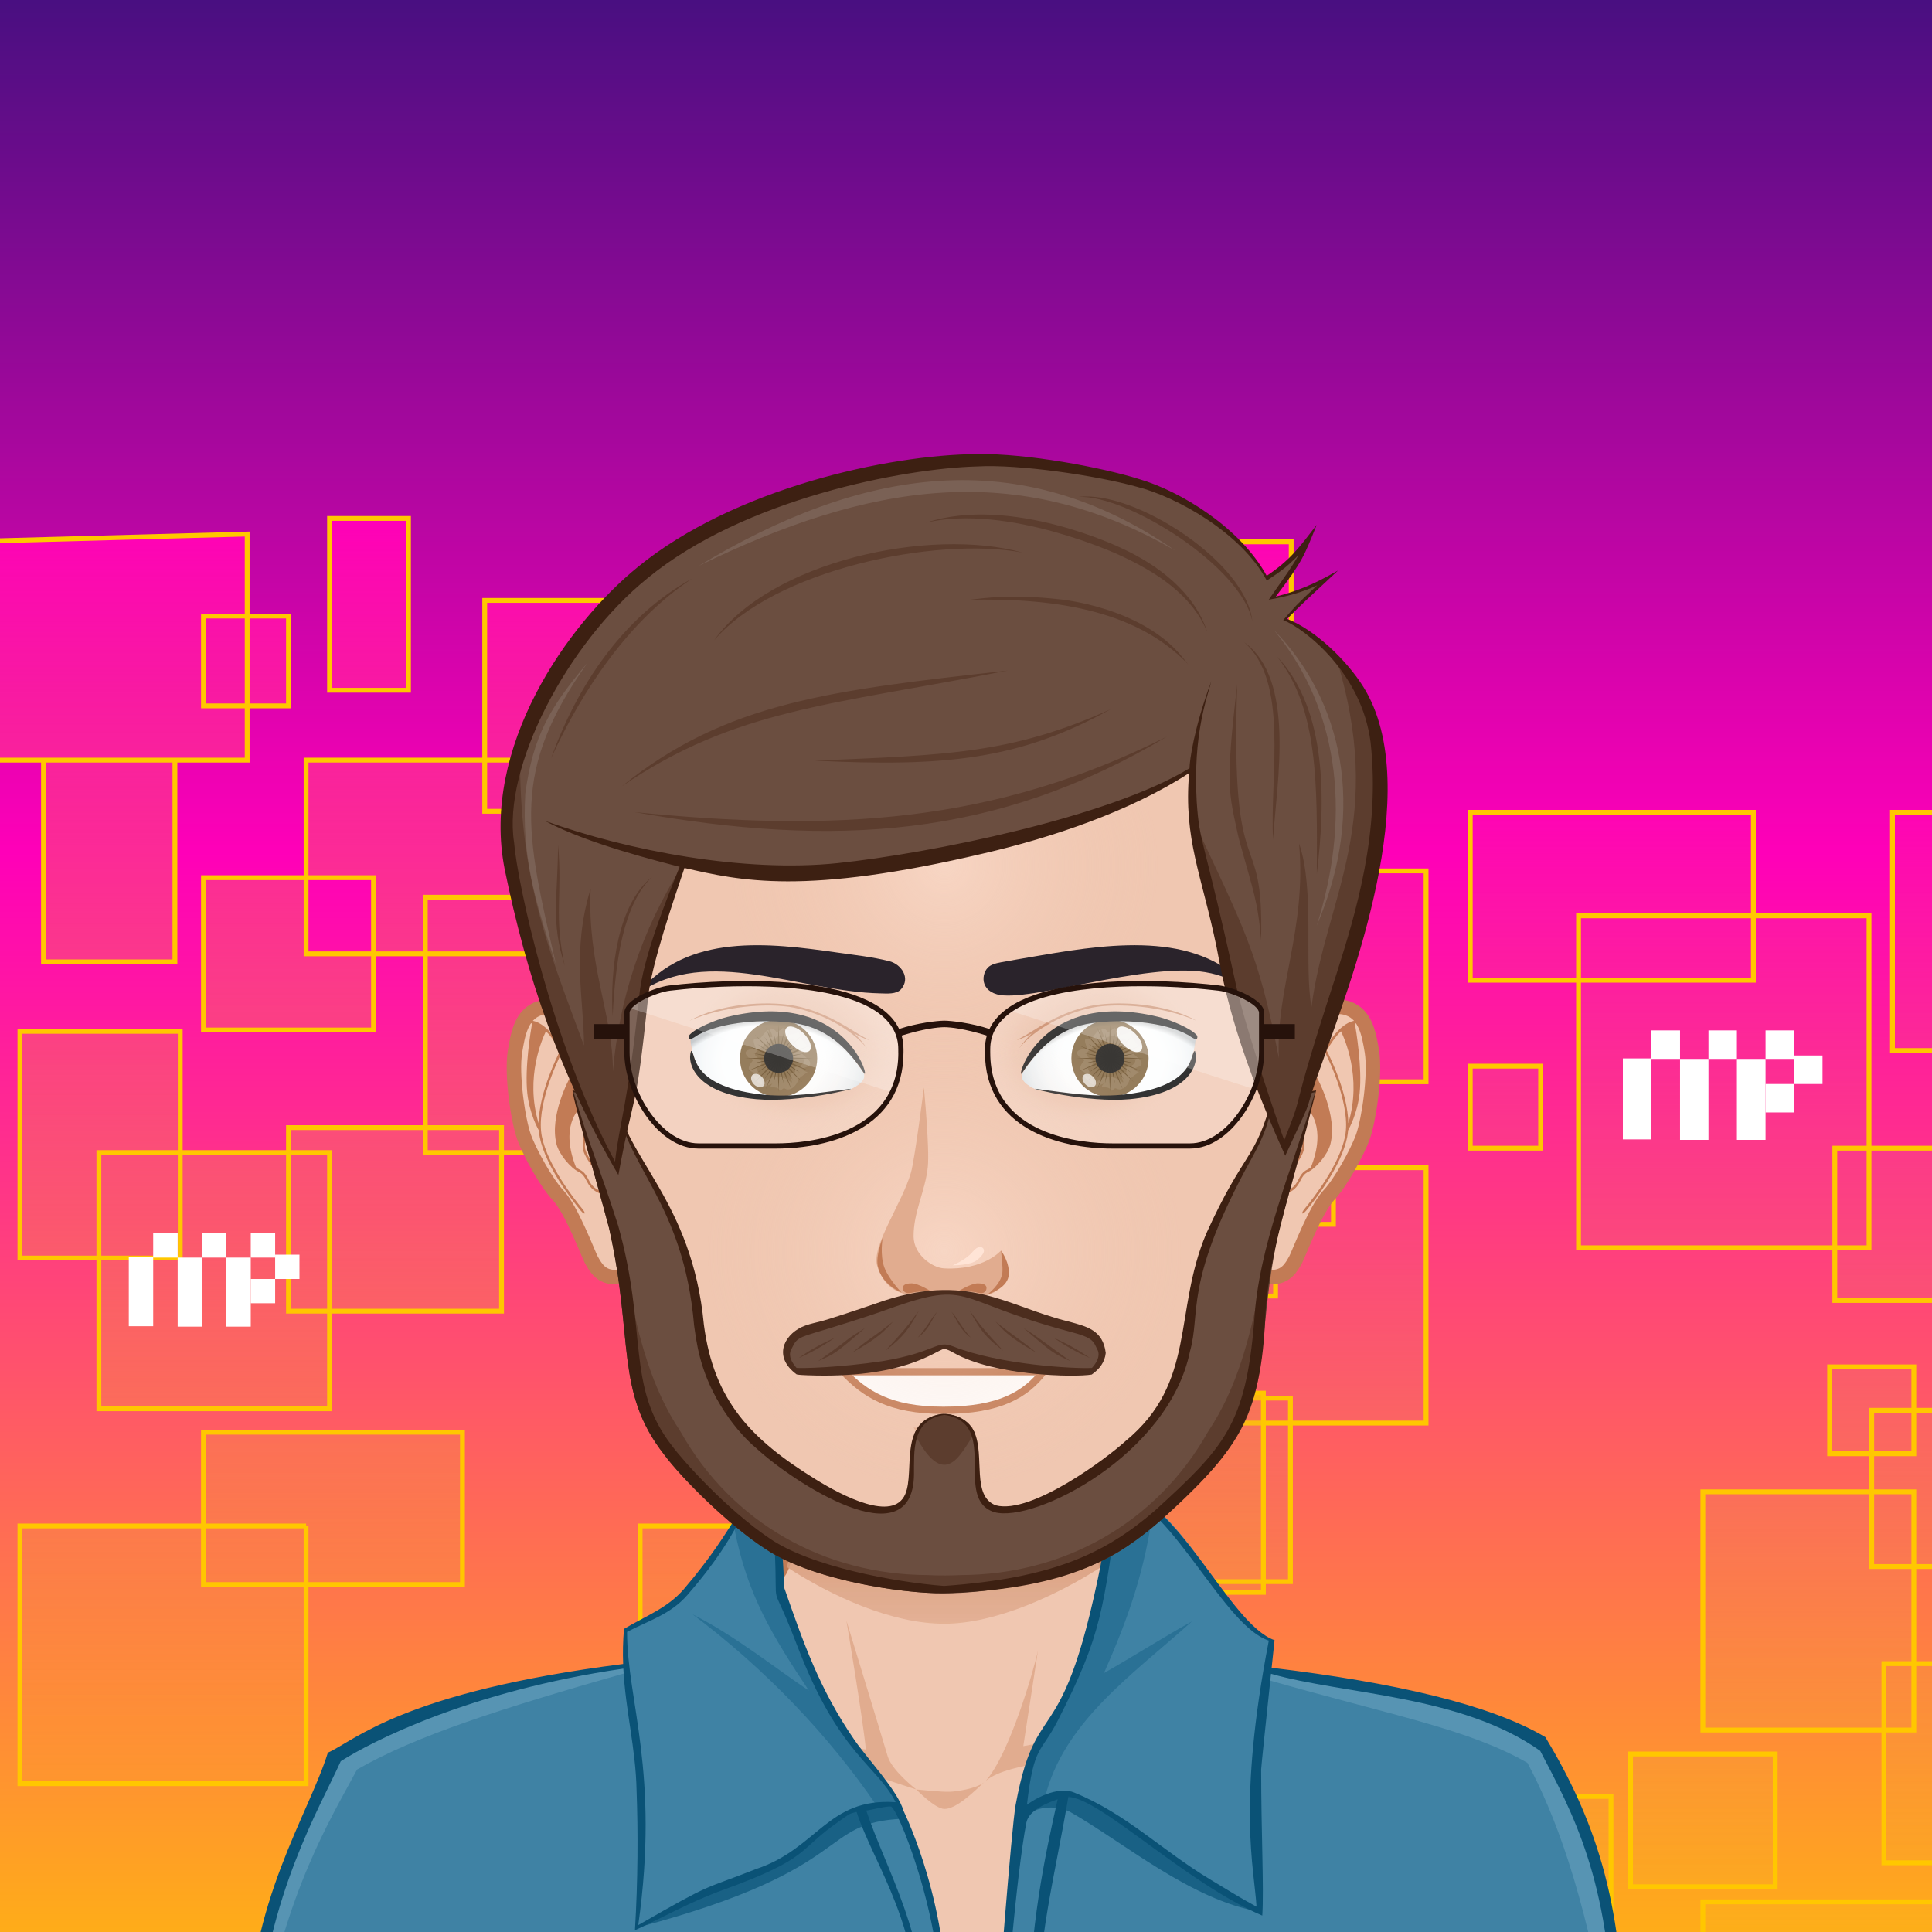 <svg width="600" height="600" viewBox="0 0 600 600" fill="none" xmlns="http://www.w3.org/2000/svg">
<rect x="0" y="0" width="600" height="600" fill="#808080" stroke="none"/>
<g clip-path="url(#clip0)">
<path d="M675 675H-75V-75H675V675Z" fill="url(#paint0_linear)"/>
<path d="M360.996 403.874H308.184V356.576H360.996V403.874ZM414.113 320.069H340.054V380.225H414.113V320.069ZM377.082 441.95H442.881V362.639H377.082V441.95ZM400.757 434.192H334.59V491.191H400.757V434.192ZM580.44 284.416H490.23V387.501H580.44V284.416ZM478.458 331.108H456.605V356.576H478.458V331.108ZM544.531 252.277H456.605V304.426H544.531V252.277ZM442.881 270.468H395.532V335.958H442.881V270.468ZM334.59 275.32H308.184V303.213H334.59V275.32ZM299.325 320.069H258.501V382.71H299.325V320.069V320.069ZM347.338 441.95H275.708V521.511H347.338V441.95ZM308.184 576.086H388.617V528.788H308.184V576.086ZM500.311 557.894H443.791V599.129H500.313V557.894H500.311ZM637.361 516.659H585.062V578.511H637.361V516.659ZM551.302 544.718H506.381V585.953H551.302V544.718ZM594.357 463.296H528.843V537.278H594.357V463.296ZM610.791 590.639H528.843V644H610.791V590.639ZM340.054 557.894H251.187V637.937H340.052V557.894H340.054ZM630.216 356.576H569.818V403.874H630.216V356.576ZM594.357 424.49H568.208V451.477H594.357V424.49ZM251.187 474.697H300.975V404.294H251.187V474.697ZM321.764 249.852L232 252.277V320.069H321.764V249.852ZM646 252.277H587.725V326.256H646V252.277ZM371.858 245H347.338V298.361H371.858V245ZM641.143 437.983H581.281V486.494H641.143V437.983Z" fill="url(#paint1_linear)" stroke="#FFC700" stroke-width="1.5"/>
<path d="M115.996 319.874H63.184V272.576H115.996V319.874ZM169.113 236.069H95.054V296.225H169.113V236.069ZM132.082 357.95H197.881V278.639H132.082V357.95ZM155.757 350.192H89.59V407.191H155.757V350.192ZM335.44 200.416H245.23V303.501H335.44V200.416ZM233.458 247.108H211.605V272.576H233.458V247.108ZM299.531 168.277H211.605V220.426H299.531V168.277ZM197.881 186.468H150.532V251.958H197.881V186.468ZM89.59 191.32H63.184V219.213H89.59V191.32ZM54.325 236.069H13.501V298.71H54.325V236.069V236.069ZM102.338 357.95H30.708V437.511H102.338V357.95ZM63.184 492.086H143.617V444.788H63.184V492.086ZM255.311 473.894H198.791V515.129H255.313V473.894H255.311ZM392.361 432.659H340.062V494.511H392.361V432.659ZM306.302 460.718H261.381V501.953H306.302V460.718ZM349.357 379.296H283.843V453.278H349.357V379.296ZM365.791 506.639H283.843V560H365.791V506.639ZM95.054 473.894H6.187V553.937H95.052V473.894H95.054ZM385.216 272.576H324.818V319.874H385.216V272.576ZM349.357 340.49H323.208V367.477H349.357V340.49ZM6.187 390.697H55.974V320.294H6.187V390.697ZM76.764 165.852L-13 168.277V236.069H76.764V165.852ZM401 168.277H342.725V242.256H401V168.277ZM126.858 161H102.338V214.361H126.858V161ZM396.143 353.983H336.281V402.494H396.143V353.983Z" fill="url(#paint2_linear)" stroke="#FFC700" stroke-width="1.5"/>
<rect x="504" y="328.706" width="8.861" height="25.142" fill="white"/>
<rect x="521.753" y="328.857" width="8.831" height="25.142" fill="white"/>
<rect x="512.861" y="320" width="8.892" height="8.858" fill="white"/>
<rect x="539.416" y="328.857" width="8.892" height="25.142" fill="white"/>
<rect x="530.584" y="320" width="8.831" height="8.858" fill="white"/>
<rect x="548.308" y="320" width="8.861" height="8.858" fill="white"/>
<rect x="557.169" y="327.792" width="8.831" height="8.858" fill="white"/>
<rect x="548.308" y="336.65" width="8.861" height="8.827" fill="white"/>
<rect x="40" y="390.425" width="7.575" height="21.445" fill="white"/>
<rect x="55.176" y="390.555" width="7.549" height="21.445" fill="white"/>
<rect x="47.575" y="383" width="7.601" height="7.555" fill="white"/>
<rect x="70.275" y="390.555" width="7.601" height="21.445" fill="white"/>
<rect x="62.725" y="383" width="7.549" height="7.555" fill="white"/>
<rect x="77.876" y="383" width="7.575" height="7.555" fill="white"/>
<rect x="85.451" y="389.646" width="7.549" height="7.555" fill="white"/>
<rect x="77.876" y="397.202" width="7.575" height="7.529" fill="white"/>
<path d="M294.259 361.655H292.26V359.657H294.259V361.655Z" fill="#6B4E40"/>
<path d="M483.933 560.045C479.545 550.561 467.557 536.507 454.238 532.624C437.774 527.822 400.609 522.017 386.829 518.79C375.782 516.2 353.533 496.221 345.735 489.514C344.336 488.315 343.191 485.839 343.163 483.999C342.885 462.289 351.546 404.617 351.546 404.617H293.259H234.974C234.974 404.617 243.635 462.287 243.353 483.999C243.331 485.839 242.18 488.315 240.785 489.514C232.987 496.221 210.738 516.2 199.691 518.79C185.909 522.017 148.744 528.02 132.282 532.822C118.959 536.703 106.975 550.559 102.587 560.043C95.177 576.046 93.426 605.005 93.426 629.985H293.259H493.092C493.092 605.007 491.339 576.048 483.933 560.045Z" fill="#F0C7B1"/>
<path d="M411.472 528.632C460.115 535.71 480.586 546.033 486.997 629.989H493.092C493.092 605.01 491.339 576.05 483.933 560.047C479.545 550.563 467.557 536.509 454.238 532.626C437.774 527.824 400.609 522.019 386.829 518.792C375.782 516.202 350.375 494.674 343.579 486.119C350.293 495.519 369.139 517.303 385.652 523.008C393.551 525.738 400.13 526.981 411.472 528.632ZM200.868 523.008C217.38 517.305 236.225 495.519 242.941 486.119C236.147 494.672 210.74 516.202 199.691 518.792C185.911 522.019 148.746 528.022 132.282 532.824C118.963 536.705 106.975 550.561 102.587 560.045C95.181 576.048 93.428 605.008 93.428 629.987H99.523C105.894 546.569 126.451 535.7 175.048 528.63C186.388 526.981 192.969 525.738 200.868 523.008Z" fill="#FFE4D6"/>
<path d="M284.558 555.733C284.558 555.733 274.419 552.517 270.404 550.979C249.523 542.967 181.688 537.776 181.688 537.776C181.688 537.776 253.136 540.611 268.903 543.329C267.988 533.803 262.874 503.354 262.874 503.354C262.874 503.354 273.164 536.956 275.682 545.433C277.028 549.965 284.558 555.733 284.558 555.733ZM306.138 553.051C305.96 553.197 305.756 553.387 305.535 553.586C305.76 553.417 305.964 553.239 306.138 553.051ZM284.558 555.733C284.558 555.733 290.339 561.712 293.245 561.788C297.062 561.889 302.893 555.994 305.537 553.586C303.009 555.499 297.226 556.366 294.925 556.456C292.268 556.558 284.558 555.733 284.558 555.733ZM326.559 540.707C323.472 541.203 317.794 542.284 317.794 542.284L322.364 512.529C321.074 518.666 313.424 544.924 306.138 553.051C309.955 549.822 318.444 548.273 322.772 547.647C343.227 544.682 343.219 544.684 404.827 537.776C404.827 537.776 346.734 537.466 326.559 540.707Z" fill="#E1AC8F"/>
<path d="M483.933 560.045C479.545 550.561 467.557 536.507 454.238 532.624C437.774 527.822 400.609 522.017 386.829 518.79C375.782 516.2 353.533 496.221 345.735 489.514C344.336 488.315 343.191 485.839 343.163 483.999C342.885 462.289 351.546 404.617 351.546 404.617H293.259H234.974C234.974 404.617 243.635 462.287 243.353 483.999C243.331 485.839 242.18 488.315 240.785 489.514C232.987 496.221 210.738 516.2 199.691 518.79C185.909 522.017 148.744 528.02 132.282 532.822C118.959 536.703 106.975 550.559 102.587 560.043C95.177 576.046 93.426 605.005 93.426 629.985H293.259H493.092C493.092 605.007 491.339 576.048 483.933 560.045Z" stroke="#C27B55" stroke-width="4.5"/>
<path d="M244.334 486.655C258.28 495.727 276.921 504.268 293.263 504.268C308.906 504.268 327.924 495.657 342.138 486.545C341.848 485.69 341.673 484.822 341.661 484.019C341.409 464.281 348.345 416.034 349.806 406.118H236.712C238.171 416.036 245.109 464.281 244.854 484.017C244.844 484.844 244.652 485.758 244.334 486.655Z" fill="url(#paint3_linear)"/>
<path d="M502.626 629.796C452.522 629.303 374.247 629.774 310.673 630.01L318.194 561.607C318.972 543.87 326.801 539.244 331.008 528.545C348.039 485.237 341.249 498.097 346.966 462.331C366.334 464.996 381.423 504.329 395.602 509.521C395.576 510.376 394.94 514.325 394.091 519.307C467.352 534.48 493.092 517.994 502.626 629.796ZM280.22 561.903C278.104 555.634 269.269 546.422 265.131 540.419C258.005 530.058 252.084 519.045 243.387 493.267C243.373 492.973 241.984 470.47 239.694 460.884C228.174 466.305 230.244 475.16 212.519 495.89C208.804 500.215 201.442 501.544 194.016 505.89C193.635 510.079 193.575 513.724 193.717 517.175C175.138 519.988 123.032 531.227 104.07 545.843C95.279 566.148 75.086 603.798 78.299 631.615C134.72 631.005 220.564 630.426 292.882 630.01C292.882 630.01 295.481 590.236 279.173 561.452C279.537 561.591 279.89 561.737 280.22 561.903Z" fill="#3F82A4"/>
<path d="M194.875 519.387C155.097 530.762 129.19 539.043 110.888 549.546C102.545 565.121 88.766 587.184 81.222 630.013C81.118 630.015 79.288 629.827 79.182 629.827C79.368 595.713 94.755 568.272 104.025 546.209C124.42 529.708 168.547 521.549 193.948 517.471C194.022 517.611 194.803 519.255 194.875 519.387ZM394.17 519.659C419.571 523.737 457.11 527.986 478.342 541.475C493.08 563.706 501.179 595.102 501.365 629.215C501.261 629.215 499.43 629.403 499.324 629.401C491.783 586.573 482.688 563.045 474.345 547.47C456.043 536.966 433.022 532.95 393.243 521.575C393.315 521.445 394.097 519.801 394.17 519.659Z" fill="#5794B3"/>
<path d="M332.496 562.807C329.059 560.856 322.531 560.489 318.504 563.998C319.695 560.489 324.083 557.595 329.844 556.956C347.861 560.491 369.623 584.664 391.205 593.717C369.807 590.06 348.848 572.087 332.496 562.807ZM280.604 564.819L278.23 560.489C274.119 560.565 264.335 561.452 260.217 565.103C241.648 581.555 212.019 589.786 198.832 598.385C266.687 580.276 253.698 565.956 280.604 564.819Z" fill="#196185"/>
<path d="M324.471 558.46C321.487 559.311 318.354 561.564 318.192 561.605C318.97 543.868 326.799 539.242 331.005 528.543C348.037 485.235 341.247 498.095 346.964 462.329C350.843 462.86 354.554 465.156 358.119 468.493C355.667 487.478 350.445 502.465 342.84 519.585C351.754 514.545 361.42 508.372 370.161 503.546C351.992 519.902 330.26 534.672 324.471 558.46ZM280.22 561.903C278.104 555.634 269.269 546.422 265.131 540.419C258.005 530.058 252.084 519.045 243.387 493.267C243.373 492.973 241.984 470.47 239.694 460.884C232.408 464.309 233.019 466.789 228.162 475.092C232.074 495.329 239.982 508.194 251.196 525.02C241.636 518.717 228.291 507.944 215.084 501.346C237.334 518.028 257.327 538.795 272.343 560.904C277.216 559.419 277.404 560.494 280.22 561.903Z" fill="#2A7195"/>
<path d="M479.931 539.48C462.843 529.369 433.272 522.57 394.92 517.94C395.445 512.982 395.821 509.427 395.827 509.373C381.623 504.458 365.836 464.465 346.125 462.093C331.531 551.792 322.7 521.154 315.42 560.491C314.098 567.643 309.719 625.494 309.495 628.268C304.352 628.274 299.206 628.28 294.058 628.288C295.151 592.394 281.429 564.174 280.59 562.355C278.837 556.124 269.501 546.378 265.31 540.298C254.445 524.497 249.504 510.143 243.605 493.257C243.605 493.257 242.641 470.006 240.283 460.572C228.411 466.02 230.18 472.692 212.349 493.543C207.307 499.412 200.463 501.876 193.792 505.872C193.447 509.667 193.395 513.276 193.522 516.767C125.026 525.458 110.112 540.661 101.821 544.308C95.946 563.338 77.176 590.937 77 631.919C136.208 631.919 145.071 632.72 323.757 632.081C351.472 631.963 379.177 631.813 406.896 631.635C447.816 631.395 504.153 632.568 504.153 632.568C504.155 589.942 494.828 564.289 479.931 539.48ZM328.498 534.353C342.456 507.003 342.456 500.509 347.841 463.166C364.735 468.805 380.196 505.035 394.043 509.501C384.173 560.491 389.52 580.2 390.226 592.14C385.08 589.37 381.115 586.843 376.116 583.851C360.687 574.601 350.006 563.39 333.635 556.708C329.201 554.837 322.828 557.625 318.928 560.493C321.08 541.67 323.258 544.618 328.498 534.353ZM331.799 557.935C331.803 557.905 331.809 557.881 331.813 557.853C332.356 557.765 332.045 557.845 331.799 557.935ZM318.75 566.03C319.527 562.077 325.492 559.805 328.468 558.794C324.619 575.896 319.583 598.92 319.485 628.26C316.989 628.262 314.491 628.264 311.993 628.266C312.209 625.698 315.586 582.147 318.75 566.03ZM291.123 628.294C289.544 628.296 287.967 628.3 286.389 628.302C288.609 602.721 275.188 580.722 269.017 562.281C270.628 562.117 275.432 560.81 276.761 561.038C280.044 563.514 295.255 604.202 291.123 628.294ZM213.386 495.439C232.462 473.501 228.487 468.13 239.05 461.675C239.712 467.97 240.239 474.311 240.571 480.671C241.696 503.179 238.695 487.805 247.549 511C260.564 545.088 272.201 548.005 278.16 559.693C257.027 558.213 253.944 574.065 234.934 580.402C217.438 587.29 222.236 584.087 198.219 597.859C204.929 550.261 194.741 528.246 194.741 506.794C201.654 503.219 208.29 501.272 213.386 495.439ZM79.844 629.569C83.175 588.269 99.235 561.582 105.822 546.972C115.104 541.005 145.84 525.14 193.59 518.208C194.262 531.393 197.437 542.925 197.693 556.036C198.169 568.578 198.119 584.173 197.187 599.464C206.08 595.383 214.623 590.518 224.525 586.958C252.111 576.955 247.373 574.747 260.58 565.628C263.744 563.422 263.266 563.394 266.02 562.705C271.146 578.665 287.326 600.467 283.619 628.304C213.188 628.448 143.083 628.883 79.844 629.569ZM322.453 628.26C321.819 603.373 327.736 582.288 331.773 558.075C341.475 558.203 368.382 584.888 392.014 594.898C392.556 586.487 391.665 568.968 391.665 549.47C391.657 548.89 393.485 531.497 394.72 519.811C417.255 526.283 453.813 526.345 478.332 543.755C488.168 562.625 500.016 583.817 500.823 628.903C444.968 628.436 384.047 628.23 322.453 628.26Z" fill="#0A5276"/>
<path d="M187.35 327.146C184.6 322.244 176.083 310.2 167.406 313.152C161.913 315.02 160.826 321.131 159.943 326.527C158.768 333.703 160.884 347.897 162.718 353.025C164.479 357.954 169.778 367.472 173.238 371.099C177.494 375.546 182.78 389.732 183.617 391.205C184.936 393.527 186.686 397.022 191.854 396.584C197.555 396.096 201.014 392.887 203.556 392.346C209.835 391.015 194.506 339.906 187.35 327.146Z" fill="#F0C7B1" stroke="#C27B55" stroke-width="4.5"/>
<path d="M181.746 356.867C181.483 355.706 181.76 353.75 182.03 351.864C182.278 350.143 182.51 348.516 182.368 347.365C181.834 343.061 178.825 334.878 176.858 330.446C174.596 325.342 170.937 318.915 166.343 317.259C164.445 316.573 163.196 317.393 162.471 318.226C161.939 318.835 161.821 319.555 161.995 319.639C162.167 319.723 162.564 319.131 163.138 318.57C163.608 318.112 164.295 317.718 165.238 317.8C164.859 319.944 162.906 331.555 163.751 339.472C164.417 345.697 166.935 350.347 167.328 351.044C167.386 351.778 167.482 352.495 167.624 353.193C169.481 362.279 177.558 372.61 180.37 375.991C180.887 376.617 181.431 376.985 181.565 376.837C181.696 376.685 181.377 376.063 180.859 375.438C178.085 372.083 170.086 361.787 168.292 353.021C166.389 343.716 172.924 329.928 174.383 327.008C175.124 328.377 175.755 329.694 176.241 330.791C176.621 331.653 177.044 332.662 177.478 333.747C176.621 335.27 170.616 346.376 172.806 355.263C173.617 358.542 177.272 362.767 179.694 363.922C181.027 364.561 181.531 365.514 182.11 366.617C182.782 367.896 183.545 369.345 185.763 370.398C186.213 370.614 186.62 370.7 186.982 370.7C187.607 370.7 188.083 370.43 188.431 370.114C188.467 370.674 188.465 371.393 188.449 372.053C188.425 372.914 188.533 373.617 188.723 373.633C188.91 373.649 189.114 372.97 189.136 372.115C189.168 371.064 189.162 369.763 188.992 369.141C188.497 367.309 186.978 365.238 185.369 363.05C183.793 360.888 182.158 358.664 181.746 356.867ZM167.265 348.812C162.914 334.546 168.575 322.234 169.551 320.276C171.249 321.919 172.748 324.111 173.967 326.261C173.08 327.976 167.446 339.216 167.265 348.812ZM186.031 369.679C184.024 368.73 183.355 367.451 182.702 366.216C182.116 365.099 181.507 363.946 179.966 363.208C179.63 363.046 179.262 362.802 178.883 362.523C173.915 350.007 179.426 344.536 180.807 343.415C181.229 344.945 181.545 346.348 181.684 347.473C181.81 348.506 181.581 350.149 181.351 351.738C181.067 353.706 180.779 355.742 181.077 357.061C181.529 359.024 183.213 361.32 184.842 363.54C186.287 365.51 187.771 367.543 188.281 369.199C188.065 369.527 187.382 370.32 186.031 369.679Z" fill="#C27B55"/>
<path d="M398.643 327.146C401.394 322.244 409.911 310.2 418.586 313.152C424.081 315.02 425.167 321.131 426.052 326.527C427.227 333.703 425.111 347.897 423.276 353.025C421.516 357.954 416.216 367.472 412.753 371.099C408.499 375.546 403.211 389.732 402.376 391.205C401.061 393.527 399.308 397.022 394.141 396.584C388.437 396.096 384.98 392.887 382.436 392.346C376.158 391.015 391.489 339.906 398.643 327.146Z" fill="#F0C7B1" stroke="#C27B55" stroke-width="4.5"/>
<path d="M400.623 363.046C399.015 365.237 397.498 367.305 397 369.137C396.828 369.759 396.824 371.06 396.856 372.111C396.88 372.966 397.082 373.646 397.27 373.63C397.458 373.614 397.566 372.91 397.544 372.049C397.528 371.387 397.528 370.67 397.564 370.11C397.911 370.426 398.387 370.696 399.013 370.696C399.376 370.696 399.782 370.61 400.23 370.394C402.446 369.343 403.211 367.892 403.882 366.613C404.46 365.51 404.968 364.559 406.298 363.918C408.722 362.763 412.375 358.538 413.187 355.259C415.377 346.372 409.374 335.266 408.515 333.743C408.948 332.656 409.374 331.647 409.752 330.787C410.239 329.69 410.869 328.373 411.61 327.005C413.069 329.922 419.603 343.713 417.703 353.017C415.912 361.783 407.911 372.079 405.135 375.434C404.62 376.059 404.3 376.681 404.432 376.833C404.564 376.981 405.107 376.615 405.627 375.988C408.437 372.606 416.516 362.275 418.374 353.189C418.514 352.489 418.608 351.774 418.666 351.04C419.06 350.343 421.582 345.693 422.245 339.468C423.088 331.553 421.136 319.94 420.758 317.796C421.704 317.712 422.385 318.108 422.859 318.566C423.432 319.127 423.83 319.719 424.002 319.635C424.173 319.551 424.056 318.831 423.526 318.222C422.801 317.389 421.552 316.569 419.653 317.255C415.059 318.913 411.398 325.338 409.138 330.442C407.172 334.874 404.162 343.057 403.627 347.362C403.483 348.513 403.717 350.139 403.966 351.86C404.236 353.748 404.512 355.705 404.248 356.864C403.839 358.664 402.204 360.888 400.623 363.046ZM412.028 326.259C413.249 324.111 414.747 321.917 416.446 320.274C417.421 322.233 423.08 334.544 418.734 348.81C418.548 339.216 412.917 327.976 412.028 326.259ZM397.712 369.199C398.219 367.543 399.706 365.51 401.151 363.54C402.781 361.32 404.464 359.024 404.918 357.061C405.213 355.742 404.926 353.706 404.644 351.738C404.414 350.149 404.184 348.507 404.312 347.473C404.448 346.348 404.766 344.944 405.187 343.415C406.568 344.536 412.08 350.007 407.116 362.523C406.734 362.803 406.366 363.048 406.031 363.208C404.49 363.946 403.884 365.099 403.295 366.216C402.643 367.451 401.972 368.73 399.966 369.679C398.613 370.32 397.929 369.527 397.712 369.199Z" fill="#C27B55"/>
<path d="M293.263 162.556C226.083 162.662 171.525 217.848 171.629 285.839C171.647 296.636 173.036 307.105 175.629 317.081H175.631C175.655 317.189 196.192 379.896 201.506 405.117C206.262 427.694 227.402 446.007 236.916 455.987C247.847 467.461 261.51 484.437 293.263 484.287C325.014 484.437 338.679 467.461 349.61 455.987C359.124 446.007 380.264 427.694 385.02 405.117C390.334 379.896 410.873 317.191 410.893 317.081H410.897C413.49 307.105 414.881 296.636 414.897 285.839C415.003 217.848 360.443 162.662 293.263 162.556Z" fill="#F0C7B1"/>
<path d="M360.143 182.931C389.327 205.306 408.365 241.856 408.303 283.157C408.287 293.954 406.976 304.425 404.522 314.399H404.518C404.496 314.507 385.074 377.211 380.047 402.429C375.548 425.011 355.555 443.319 346.555 453.303C336.217 464.777 323.294 481.753 293.265 481.603C263.234 481.753 250.311 464.777 239.974 453.303C230.977 443.319 210.982 425.011 206.484 402.429C201.456 377.211 182.034 314.507 182.01 314.399H182.008C179.554 304.423 178.241 293.954 178.225 283.157C178.165 241.856 197.204 205.306 226.387 182.933C193.371 204.997 171.567 242.847 171.633 285.839C171.651 296.636 173.04 307.105 175.634 317.081H175.636C175.66 317.189 196.196 379.896 201.51 405.117C206.266 427.694 227.406 446.007 236.92 455.987C247.851 467.461 261.514 484.437 293.267 484.287C325.019 484.437 338.683 467.461 349.614 455.987C359.128 446.007 380.268 427.694 385.024 405.117C390.338 379.896 410.877 317.191 410.897 317.081H410.901C413.495 307.105 414.885 296.636 414.901 285.839C414.963 242.847 393.16 204.995 360.143 182.931Z" fill="#E8B9A0"/>
<path d="M293.263 162.556C226.083 162.662 171.525 217.848 171.629 285.839C171.647 296.636 173.036 307.105 175.629 317.081H175.631C175.655 317.189 196.192 379.896 201.506 405.117C206.262 427.694 227.402 446.007 236.916 455.987C247.847 467.461 261.51 484.437 293.263 484.287C325.014 484.437 338.679 467.461 349.61 455.987C359.124 446.007 380.264 427.694 385.02 405.117C390.334 379.896 410.873 317.191 410.893 317.081H410.897C413.49 307.105 414.881 296.636 414.897 285.839C415.003 217.848 360.443 162.662 293.263 162.556Z" stroke="#C27B55" stroke-width="4.5"/>
<path d="M293.225 448.92C286.75 448.92 283.727 443.325 283.727 443.325C283.727 443.325 293.313 444.884 302.269 443.191C302.269 443.191 298.918 448.92 293.225 448.92Z" fill="url(#paint4_linear)"/>
<path d="M292.997 437.991C276.067 437.991 268.523 432.78 261.989 426.001H324.007C318.581 432.94 310.662 437.991 292.997 437.991Z" fill="white"/>
<path d="M292.997 437.991C276.067 437.991 268.523 432.78 261.989 426.001H324.007C318.581 432.94 310.662 437.991 292.997 437.991Z" stroke="#C27B55" stroke-width="2.25"/>
<path d="M246.762 317.458C255.928 318.815 262.61 324.428 268.29 333.325C268.298 333.335 268.316 333.333 268.326 333.341C268.34 333.395 268.368 333.447 268.378 333.501C268.887 335.513 266.747 337.136 264.071 338.373C254.537 339.59 245.369 341.348 235.707 340.111C216.361 337.631 216.013 329.102 215.072 326.864C214.569 324.664 214.423 324.033 214.451 321.922C219.111 319.193 222.53 318.631 226.149 317.916C230.393 317.08 239.84 316.429 246.762 317.458Z" fill="url(#paint5_radial)"/>
<path d="M253.792 328.683C253.792 335.303 248.423 340.671 241.802 340.671C235.182 340.671 229.812 335.303 229.812 328.683C229.812 322.056 235.182 316.691 241.802 316.691C248.423 316.691 253.792 322.058 253.792 328.683Z" fill="#7B5C33"/>
<path d="M234.832 334.288C236.58 334.144 235.032 333.677 235.032 333.677C234.166 333.211 232.538 332.494 232.538 331.836C232.538 329.776 235.363 329.241 232.47 328.429C229.464 325.672 234.802 325.728 234.762 325.636C232.814 320.888 235.359 323.495 236.43 322.093C240.403 316.899 237.538 322.626 239.694 322.093C240.475 321.901 238.135 319.033 239.762 319.435C240.839 319.699 241.085 320.594 241.085 320.594C241.87 320.44 243.099 319.231 243.099 319.231C244.596 319.683 245.647 321.809 245.183 321.411C245.919 321.321 246.95 320.97 247.753 320.73C247.753 320.73 247.893 320.252 248.031 320.664C249.863 325.981 254.593 325.6 249.148 327.138C249.148 327.138 248.796 327.138 249.911 328.022C255.327 332.346 245.711 331.009 250.812 332.997C251.02 332.79 247.755 334.926 247.755 335.517C247.755 336.518 245.673 339.15 243.866 338.115C242.859 337.54 242.705 339.314 242.114 338.495C240.953 336.89 238.633 338.425 239.49 336.95C240.757 335.909 238.183 337.358 237.683 337.358C236.029 337.358 239.848 331.796 245.465 335.929C247.108 337.132 243.738 333.065 246.714 333.065C247.012 333.163 246.922 332.024 246.922 331.703C245.375 331.401 249.699 331.697 249.699 329.181C249.973 329.235 250.717 328.481 246.432 329.181C246.432 329.181 246.296 327.682 246.364 327.41C246.584 326.535 248.79 326.815 248.171 325.911C248.171 325.909 246.574 322.706 246.574 322.706C241.432 321.879 244.372 321.363 241.157 322.025C241.005 322.78 234.272 325.989 234.486 327.478C234.686 328.881 238.713 329.352 234.902 331.838C240.613 342.773 230.685 331.589 234.832 334.288Z" fill="#8A6D47"/>
<path d="M241.802 318.189L242.144 326.968L245.815 318.989L242.771 327.228L249.22 321.263L243.255 327.709L251.496 324.666L243.519 328.341L252.295 328.681L243.519 329.02L251.496 332.695L243.255 329.652L249.22 336.098L242.771 330.133L245.815 338.373L242.144 330.393L241.802 339.172L241.461 330.393L237.788 338.373L240.829 330.133L234.382 336.098L240.347 329.652L232.106 332.695L240.084 329.02L231.311 328.681L240.084 328.341L232.106 324.666L240.347 327.709L234.382 321.263L240.829 327.228L237.788 318.989L241.461 326.968L241.802 318.189Z" fill="#5C3D14"/>
<path d="M243.393 320.823L242.316 327.448L246.274 322.03L242.745 327.74L248.481 324.247L243.035 328.171L249.668 327.142L243.137 328.683L249.664 330.27L243.035 329.194L248.455 333.155L242.743 329.628L246.236 335.361L242.312 329.916L243.343 336.548L241.802 330.014L240.213 336.536L241.291 329.912L237.326 335.329L240.859 329.62L235.126 333.113L240.571 329.188L233.939 330.22L240.471 328.679L233.949 327.094L240.573 328.167L235.154 324.207L240.865 327.734L237.374 322L241.299 327.446L240.267 320.815L241.81 327.35L243.393 320.823Z" fill="#4D3009"/>
<path opacity="0.9" d="M246.298 328.683C246.298 331.167 244.284 333.179 241.802 333.179C239.32 333.179 237.306 331.167 237.306 328.683C237.306 326.199 239.32 324.187 241.802 324.187C244.284 324.187 246.298 326.199 246.298 328.683Z" fill="black"/>
<path opacity="0.7" d="M237.08 337.298C236.419 337.961 235.112 337.727 234.163 336.776C233.211 335.827 232.978 334.52 233.641 333.857C234.302 333.195 235.609 333.429 236.559 334.378C237.51 335.329 237.744 336.634 237.08 337.298Z" fill="white"/>
<path opacity="0.9" d="M251.406 326.321C250.415 327.312 248.015 326.52 246.046 324.55C244.076 322.58 243.285 320.18 244.276 319.189C245.267 318.197 247.667 318.989 249.635 320.959C251.606 322.931 252.397 325.329 251.406 326.321Z" fill="white"/>
<path d="M203.558 327.849C210.001 350.461 218.496 374.436 238.899 375.148C259.301 375.859 283.132 360.682 283.441 330.709C283.787 297.203 262.511 283.986 242.108 283.275C221.705 282.563 193.956 294.14 203.558 327.849ZM215.074 326.864C214.571 324.664 214.425 324.033 214.453 321.922C218.504 319.504 222.526 318.831 226.145 318.116C230.388 317.28 239.84 316.427 246.762 317.458C255.928 318.815 262.611 324.428 268.29 333.325C268.298 333.335 268.316 333.333 268.326 333.341C268.34 333.395 268.368 333.447 268.378 333.501C268.887 335.513 266.747 337.136 264.071 338.373C254.537 339.59 245.369 341.348 235.707 340.111C216.361 337.631 216.014 329.102 215.074 326.864Z" fill="#F0C7B1"/>
<path d="M241.752 351.006C260.249 353.806 277.416 344.991 280.092 331.304C282.77 317.618 269.956 304.253 251.458 301.449C232.957 298.654 215.798 307.468 213.12 321.157C210.442 334.841 223.251 348.198 241.752 351.006ZM214.451 321.922C218.697 319.642 222.524 318.831 226.143 318.115C230.386 317.28 239.838 316.427 246.76 317.458C255.926 318.815 262.609 324.428 268.288 333.325C268.296 333.335 268.314 333.333 268.324 333.341C268.338 333.395 268.366 333.447 268.376 333.501C268.885 335.513 266.745 337.136 264.069 338.373C254.535 339.59 245.367 341.348 235.705 340.111C216.359 337.631 216.012 329.102 215.07 326.864C214.569 324.664 214.425 324.031 214.451 321.922Z" fill="url(#paint6_radial)"/>
<path d="M215.074 326.864C214.571 324.664 214.425 324.032 214.453 321.922C218.633 319.574 222.526 318.831 226.145 318.115C230.388 317.28 239.84 316.427 246.762 317.458C255.928 318.815 262.611 324.428 268.29 333.325C268.298 333.335 268.316 333.333 268.326 333.341C268.34 333.395 268.368 333.447 268.378 333.501C268.887 335.513 266.747 337.135 264.071 338.372C254.537 339.589 245.369 341.348 235.707 340.111C216.361 337.631 216.014 329.102 215.074 326.864Z" fill="url(#paint7_radial)"/>
<path d="M245.953 312.193C252.535 313.27 258.952 316.297 264.897 320.076C266.17 320.883 267.626 321.805 269.935 322.976C268.28 322.6 266.749 321.743 265.32 320.955C266.791 322.35 268.162 324.011 269.281 325.619C264.243 319.307 254.699 314.553 246.58 312.932C238.783 311.375 224.62 312.404 214.105 317.013C223.733 311.595 237.779 310.858 245.953 312.193Z" fill="#C27B55"/>
<path d="M268.296 333.233C262.607 324.56 255.92 319.081 246.752 317.752C237.094 316.343 224.229 317.31 216.709 321.435C216.094 321.773 213.498 323.931 213.909 321.669C215.656 319.337 222.546 316.627 225.885 315.818C263.344 306.739 270.442 336.384 268.296 333.233ZM214.617 326.367C213.186 330.489 216.337 339.664 234.89 341.36C248.069 342.563 266.398 337.863 264.133 338.137C254.583 339.314 245.399 341.033 235.719 339.814C213.774 337.056 216.26 326.731 214.617 326.367Z" fill="black"/>
<path d="M338.955 317.458C329.79 318.815 323.106 324.428 317.427 333.325C317.419 333.335 317.403 333.333 317.391 333.341C317.379 333.395 317.351 333.447 317.341 333.501C316.829 335.513 318.969 337.136 321.645 338.373C331.179 339.59 340.347 341.348 350.009 340.111C369.355 337.631 369.703 329.102 370.642 326.864C371.148 324.664 371.292 324.033 371.266 321.922C366.607 319.193 363.186 318.631 359.567 317.916C355.325 317.08 345.879 316.429 338.955 317.458Z" fill="url(#paint8_radial)"/>
<path d="M356.706 328.681C356.706 335.307 351.342 340.671 344.716 340.671C338.09 340.671 332.726 335.307 332.726 328.681C332.726 322.054 338.09 316.691 344.716 316.691C351.342 316.691 356.706 322.054 356.706 328.681Z" fill="#7B5C33"/>
<path d="M337.738 334.29C339.494 334.138 337.948 333.681 337.948 333.681C337.08 333.213 335.442 332.498 335.442 331.83C335.442 329.77 338.275 329.243 335.396 328.423C332.374 325.672 337.714 325.73 337.668 325.636C335.724 320.882 338.277 323.493 339.354 322.089C343.311 316.901 340.456 322.628 342.61 322.089C343.383 321.901 341.041 319.033 342.68 319.431C343.757 319.701 343.991 320.59 343.991 320.59C344.786 320.438 346.005 319.231 346.005 319.231C347.504 319.677 348.557 321.807 348.089 321.409C348.839 321.315 349.87 320.964 350.665 320.73C350.665 320.73 350.805 320.25 350.947 320.66C352.773 325.975 357.503 325.602 352.072 327.134C352.072 327.134 351.72 327.134 352.821 328.012C358.231 332.344 348.629 330.997 353.734 332.987C353.944 332.788 350.667 334.92 350.667 335.517C350.667 336.512 348.583 339.146 346.78 338.105C345.773 337.532 345.609 339.312 345.024 338.491C343.877 336.886 341.535 338.421 342.4 336.946C343.665 335.905 341.089 337.356 340.597 337.356C338.935 337.356 342.752 331.794 348.373 335.927C350.012 337.122 346.64 333.057 349.638 333.057C349.92 333.151 349.848 332.016 349.848 331.699C348.279 331.395 352.611 331.687 352.611 329.169C352.893 329.227 353.643 328.477 349.356 329.169C349.356 329.169 349.216 327.67 349.286 327.4C349.496 326.523 351.698 326.803 351.089 325.901L349.496 322.694C344.344 321.875 347.294 321.359 344.063 322.015C343.923 322.776 337.178 325.983 337.388 327.47C337.598 328.875 341.627 329.344 337.81 331.826C343.521 342.779 333.593 331.585 337.738 334.29Z" fill="#8A6D47"/>
<path d="M344.716 318.189L345.068 326.972L348.721 318.987L345.677 327.23L352.14 321.259L346.169 327.711L354.412 324.668L346.426 328.345L355.209 328.685L346.426 329.024L354.412 332.701L346.169 329.658L352.14 336.11L345.677 330.139L348.721 338.383L345.068 330.397L344.716 339.172L344.364 330.389L340.687 338.375L343.731 330.131L337.29 336.102L343.261 329.65L335.018 332.693L343.003 329.016L334.221 328.677L343.003 328.337L335.018 324.66L343.261 327.703L337.29 321.251L343.731 327.222L340.687 318.979L344.364 326.964L344.716 318.189Z" fill="#5C3D14"/>
<path d="M346.309 320.823L345.232 327.45L349.188 322.028L345.651 327.742L351.388 324.241L345.955 328.175L352.581 327.144L346.047 328.679L352.581 330.271L345.955 329.194L351.364 333.151L345.651 329.626L349.14 335.363L345.23 329.918L346.261 336.544L344.716 330.016L343.123 336.538L344.2 329.912L340.244 335.333L343.781 329.62L338.044 333.121L343.477 329.186L336.851 330.218L343.385 328.683L336.851 327.09L343.477 328.167L338.068 324.211L343.781 327.736L340.292 321.998L344.202 327.444L343.171 320.817L344.716 327.352L346.309 320.823Z" fill="#4D3009"/>
<path opacity="0.9" d="M349.212 328.681C349.212 331.163 347.198 333.177 344.716 333.177C342.234 333.177 340.22 331.163 340.22 328.681C340.22 326.199 342.234 324.185 344.716 324.185C347.198 324.185 349.212 326.199 349.212 328.681Z" fill="black"/>
<path opacity="0.7" d="M339.986 337.3C339.331 337.955 338.02 337.733 337.083 336.772C336.123 335.823 335.888 334.524 336.567 333.856C337.222 333.201 338.533 333.435 339.471 334.384C340.43 335.331 340.666 336.632 339.986 337.3Z" fill="white"/>
<path opacity="0.9" d="M354.318 326.315C353.335 327.31 350.923 326.525 348.954 324.546C346.988 322.58 346.191 320.178 347.198 319.195C348.181 318.199 350.571 318.985 352.537 320.963C354.528 322.932 355.301 325.332 354.318 326.315Z" fill="white"/>
<path d="M343.611 283.275C323.206 283.986 301.932 297.203 302.276 330.709C302.583 360.684 326.413 375.861 346.818 375.148C367.221 374.437 379.165 340.531 382.159 327.85C390.212 293.736 364.014 282.563 343.611 283.275ZM350.01 340.111C340.348 341.348 331.179 339.59 321.645 338.373C318.97 337.138 316.829 335.515 317.341 333.501C317.353 333.447 317.381 333.395 317.391 333.341C317.403 333.333 317.419 333.335 317.427 333.325C323.108 324.428 329.793 318.815 338.955 317.458C345.879 316.427 355.331 317.28 359.574 318.116C363.193 318.829 367.215 319.502 371.266 321.922C371.294 324.031 371.148 324.664 370.642 326.864C369.705 329.102 369.355 337.631 350.01 340.111Z" fill="#F0C7B1"/>
<path d="M372.599 321.157C369.921 307.468 352.759 298.654 334.259 301.449C315.76 304.253 302.947 317.618 305.627 331.304C308.302 344.991 325.47 353.806 343.967 351.006C362.467 348.198 375.276 334.841 372.599 321.157ZM370.644 326.864C369.705 329.104 369.355 337.631 350.012 340.111C340.35 341.348 331.181 339.59 321.647 338.373C318.972 337.138 316.831 335.515 317.343 333.501C317.355 333.447 317.383 333.395 317.393 333.341C317.405 333.333 317.421 333.335 317.429 333.325C323.11 324.428 329.794 318.815 338.957 317.458C345.881 316.427 355.333 317.28 359.576 318.115C363.195 318.829 367.023 319.642 371.268 321.922C371.294 324.031 371.15 324.664 370.644 326.864Z" fill="url(#paint9_radial)"/>
<path d="M370.645 326.865C371.15 324.664 371.294 324.033 371.268 321.923C367.087 319.575 363.195 318.831 359.576 318.116C355.333 317.281 345.879 316.427 338.957 317.458C329.793 318.815 323.108 324.429 317.429 333.325C317.421 333.335 317.405 333.333 317.393 333.341C317.381 333.395 317.353 333.447 317.343 333.501C316.832 335.513 318.972 337.136 321.648 338.373C331.182 339.59 340.35 341.348 350.012 340.111C369.356 337.632 369.705 329.103 370.645 326.865Z" fill="url(#paint10_radial)"/>
<path d="M339.766 312.193C333.182 313.27 326.765 316.297 320.822 320.076C319.549 320.883 318.09 321.805 315.784 322.976C317.439 322.6 318.97 321.743 320.398 320.955C318.928 322.35 317.557 324.011 316.438 325.619C321.475 319.307 331.019 314.553 339.137 312.932C346.934 311.375 361.096 312.404 371.613 317.013C361.984 311.595 347.937 310.858 339.766 312.193Z" fill="#C27B55"/>
<path d="M359.832 315.819C363.173 316.629 370.061 319.338 371.81 321.67C372.219 323.933 369.623 321.774 369.008 321.437C361.486 317.312 348.623 316.345 338.967 317.754C329.799 319.083 323.108 324.562 317.423 333.235C315.277 336.384 322.375 306.739 359.832 315.819ZM350.002 339.813C340.322 341.032 331.14 339.314 321.588 338.137C319.321 337.863 337.65 342.563 350.829 341.36C369.382 339.663 372.533 330.489 371.102 326.367C369.457 326.73 371.945 337.056 350.002 339.813Z" fill="black"/>
<path d="M375.19 388.581C375.26 433.787 338.637 470.5 293.383 470.562C248.137 470.636 211.395 434.047 211.326 388.831C211.256 343.628 247.879 306.771 293.131 306.699C338.379 306.629 375.124 343.369 375.19 388.581Z" fill="url(#paint11_radial)"/>
<path d="M368.196 268.731C368.196 310.119 334.646 343.669 293.261 343.669C251.873 343.669 218.322 310.119 218.322 268.731C218.322 227.344 251.873 193.794 293.261 193.794C334.646 193.794 368.196 227.344 368.196 268.731Z" fill="url(#paint12_radial)"/>
<path d="M198.314 308.44C213.252 289.689 238.956 292.809 260.019 295.822C265.376 296.59 270.892 297.165 276.145 298.492C279.91 299.441 282.87 303.732 279.844 307.197C278.429 308.845 275.342 308.54 273.436 308.5C248.215 307.99 219.707 293.486 198.314 308.44Z" fill="#2A232B"/>
<path d="M388.334 307.681C384.009 304.787 379.433 302.745 374.259 301.908C355.281 298.83 319.133 311.48 309.631 308.802C303.812 307.159 304.989 301.33 307.563 299.893C309.112 299.028 309.541 299.05 323.368 296.672C346.862 292.635 373.168 289.426 388.334 307.681Z" fill="#2A232B"/>
<path d="M286.926 337.723C286.926 337.723 284.13 359.939 282.877 364.263C280.122 373.759 270.552 387.078 272.408 393.097C276.123 405.131 287.47 402.075 293.439 402.031C298.96 401.987 309.569 405.133 311.747 397.295C312.451 394.765 310.866 388.371 310.866 388.371C310.866 388.371 305.582 394.59 293.131 393.9C289.578 393.702 283.797 389.712 283.731 384.084C283.645 376.457 287.332 370.026 288.137 362.454C288.745 356.703 286.926 337.723 286.926 337.723Z" fill="#E1AC8F"/>
<path d="M303.639 398.562C305.787 398.562 306.368 399.213 306.368 400.019C306.368 400.826 305.699 402.069 303.639 401.478C301.372 400.832 297.418 401.128 297.418 401.128C297.418 401.128 301.486 398.562 303.639 398.562ZM283.112 398.562C280.96 398.564 280.382 399.217 280.382 400.027C280.38 400.832 281.027 401.991 283.112 401.484C285.41 400.92 289.331 401.134 289.331 401.134C289.331 401.134 285.264 398.57 283.112 398.562ZM310.864 388.371C310.864 388.371 313.84 392.233 313.223 396.314C312.621 400.277 306.608 402.031 306.608 402.031C306.608 402.031 310.783 399.002 311.288 395.325C311.524 393.6 310.864 388.371 310.864 388.371ZM274.129 384.402C274.129 384.402 271.959 389.805 272.587 393.099C273.728 399.046 279.988 401.42 279.988 401.42C279.988 401.42 276.082 397.345 274.693 393.742C273.172 389.805 274.129 384.402 274.129 384.402Z" fill="#C27B55"/>
<path d="M303.532 391.252C305.617 389.476 305.826 388.462 305.395 387.797C304.965 387.13 303.714 386.708 301.97 388.852C300.045 391.21 295.863 392.957 295.863 392.957C295.863 392.957 301.448 393.025 303.532 391.252Z" fill="#FFE4D6"/>
<path d="M238.145 481.075C226.535 473.642 211.807 458.874 206.372 451.56C191.065 431.997 197.06 415.69 189.326 381.319C185.369 366.331 178.815 344.35 178.016 338.854C179.854 339.134 189.566 340.453 191.205 340.713C193.603 359.477 214.765 372.846 218.382 411.434C221.559 435.693 233.549 447.444 253.173 459.553C261.486 464.709 277.512 473.102 281.309 464.03C284.387 456.696 279.111 441.808 291.9 439.39C294.558 438.911 300.253 439.95 302.431 444.886C305.929 452.799 300.613 467.986 311.944 467.986C323.694 467.986 343.957 452.899 349.612 447.683C371.813 429.459 364.559 407.377 374.751 383.197C386.521 357.139 390.178 360.496 395.274 340.693C396.653 340.553 407.064 339.034 408.463 338.854C400.13 372.786 393.515 389.232 392.636 410.714C391.057 442.628 381.465 452.679 359.923 472.363C347.873 482.734 332.926 492.985 295.238 494.504C284.407 495.224 253.492 491.167 238.145 481.075Z" fill="#6B4E40"/>
<path d="M284.027 445.206C285.266 442.308 287.544 440.03 291.88 439.211C294.598 438.731 300.433 439.81 302.631 444.826C302.711 444.986 302.751 445.166 302.811 445.326C299.434 448.303 294.258 465.369 284.027 445.206ZM375.191 444.586C359.064 473.242 330.108 489.049 298.375 489.149C295.877 489.289 291.301 489.349 288.163 489.149C256.41 489.049 227.454 473.242 211.328 444.586C192.883 416.929 196.56 382.458 181.533 353.762C183.911 362.395 186.928 372.926 189.146 381.379C196.88 415.73 190.885 432.097 206.232 451.7C211.847 459.254 226.535 473.882 238.045 481.256C252.653 490.847 280.93 494.984 293.259 494.804C305.589 494.984 333.885 490.867 348.473 481.256C359.983 473.882 374.671 459.254 380.286 451.7C395.634 432.097 389.639 415.73 397.372 381.379C399.59 372.926 402.608 362.395 404.986 353.762C389.958 382.458 393.635 416.929 375.191 444.586Z" fill="#5C3D2E"/>
<path d="M395.134 340.533C390.038 360.456 386.401 357.019 374.591 383.157C364.34 407.457 371.673 429.379 349.492 447.584C343.937 452.699 320.356 470.384 309.286 467.507C301.632 464.669 305.888 452.22 302.631 444.846C300.433 439.83 294.598 438.751 291.88 439.231C278.971 441.669 284.187 456.756 281.149 463.99C277.412 472.882 261.446 464.469 253.292 459.414C233.149 446.984 221.679 434.934 218.601 411.434C214.965 372.646 193.702 359.357 191.404 340.553C191.204 340.513 178.015 338.715 177.796 338.635C178.415 343.651 185.09 366.012 189.146 381.379C196.88 415.73 190.885 432.097 206.232 451.7C211.847 459.254 226.535 473.882 238.045 481.255C253.512 491.427 284.326 495.463 295.277 494.724C332.786 493.205 347.913 482.994 360.083 472.523C381.985 452.499 391.297 442.528 392.856 410.734C393.735 389.192 400.309 373.026 408.742 338.635C408.642 338.635 395.613 340.533 395.134 340.533ZM389.498 410.355C386.841 442.428 380.326 449.382 358.604 469.185C343.157 482.514 326.851 490.128 293.179 492.526C278.152 491.387 251.434 486.491 238.825 477.638C225.716 468.766 212.207 453.778 208.71 449.022C194.282 430.498 201.196 413.452 192.004 380.72C185.989 361.815 182.991 355.74 178.135 339.194C180.134 339.474 184.87 340.433 191.244 341.053C193.942 362.375 212.267 372.966 215.564 411.674C216.263 416.31 217.103 425.382 223.617 436.193C226.935 441.788 231.251 446.784 235.008 449.882C246.178 460.193 283.327 484.633 283.847 458.095C283.927 450.861 282.928 440.929 293.279 439.41C310.724 441.888 295.797 465.489 308.786 469.605C321.216 473.102 362.981 451.84 369.555 419.687C372.952 407.637 367.817 399.044 386.541 363.714C391.497 354.721 393.915 350.585 395.294 341.053C397.752 340.813 406.744 339.654 408.403 339.174C401.009 364.034 390.877 386.854 389.498 410.355Z" fill="#3D2012"/>
<path d="M332.706 427.02C305.788 427.02 296.816 419.587 293.299 418.667C290.062 419.387 280.609 428.119 250.315 426.88C249.416 426.84 248.197 426.801 247.457 426.641C241.083 421.905 241.462 413.931 253.732 410.834C265.162 408.536 277.652 400.822 293.599 400.822C307.067 400.822 314.321 405.718 332.806 410.874C337.742 412.233 342.398 413.532 343.177 420.206C342.897 422.744 341.498 424.902 338.901 426.721C337.742 426.9 335.444 427.02 332.706 427.02Z" fill="#6B4E40"/>
<path d="M285.006 415.41C287.404 412.932 289.342 409.135 291.001 407.417C289.282 410.015 288.363 413.092 285.006 415.41ZM285.345 407.097C280.889 413.132 280.529 413.352 275.014 419.427C280.809 415.011 282.428 412.453 285.345 407.097ZM277.352 410.414C269.978 416.329 270.897 414.851 264.703 420.066C272.936 415.39 274.614 413.392 277.352 410.414ZM268.679 412.413C260.666 417.389 266.501 413.971 254.032 422.744C259.327 420.346 259.067 420.686 268.679 412.413ZM259.367 415.41C255.43 417.169 251.574 419.207 248.037 421.745C252.013 420.066 255.77 417.868 259.367 415.41ZM295.517 407.417C297.295 410.115 298.235 413.152 301.512 415.41C299.014 412.852 297.415 409.375 295.517 407.417ZM301.172 407.097C304.669 413.572 306.388 415.55 311.503 419.427C305.968 413.332 305.628 413.112 301.172 407.097ZM309.165 410.414C311.224 412.673 312.643 414.891 321.815 420.066C317.678 416.589 314.821 414.951 309.165 410.414ZM317.838 412.413C326.851 420.166 326.991 420.246 332.486 422.744C324.752 417.309 323.414 415.89 317.838 412.413ZM327.15 415.41C330.608 417.788 334.444 420.046 338.481 421.745C334.904 419.187 331.027 417.129 327.15 415.41Z" fill="#5C3D2E"/>
<path d="M332.046 410.454C312.763 405.858 300.573 394.548 272.057 404.799C268.14 406.118 256.789 410.035 253.692 410.654C252.193 411.034 250.535 411.394 248.836 412.193C243.481 414.811 240.023 421.405 247.417 426.841C248.257 427.02 249.715 427.06 250.635 427.1C280.53 428.239 290.122 419.687 293.239 418.867C294.578 419.207 294.957 419.487 296.236 420.166C308.906 427.32 333.725 427.78 339.041 426.881C341.479 425.182 343.097 423.044 343.397 420.186C342.558 413.012 337.382 411.953 332.046 410.454ZM296.077 418.168C290.721 416.03 291.101 419.846 274.155 422.704C260.326 424.762 249.376 424.962 247.377 424.822C245.998 423.244 244.799 421.285 245.599 419.347C248.376 413.811 246.418 416.569 273.076 407.537C302.591 396.826 294.238 403.44 332.126 413.532C339.9 415.53 339.5 416.609 340.939 419.407C341.698 421.325 340.479 423.284 339.121 424.822C333.825 425.142 310.524 423.883 296.077 418.168Z" fill="#4C2D1E"/>
<path d="M191.652 362.633C175.438 334.382 164.88 305.65 157.515 269.802C150.52 234.438 173.953 196.709 198.682 176.622C228.949 151.947 277.482 141.799 304.739 141.799C319.563 141.799 341.607 145.82 353.529 149.547C367.631 153.661 385.328 164.648 393.511 179.568C399.013 175.893 401.526 173.705 405.975 168.083C403.351 174.328 401.986 176.229 394.6 186.006C398.843 184.931 403.553 184.32 410.435 180.833C403.467 187.311 403.339 188.181 399.312 192.311C409.282 196.228 417.567 205.45 422.751 213.771C440.82 242.863 421.438 297.233 412.124 323.361C402.102 351.43 408.405 337.098 399.162 357.009C384.357 324.147 380.924 306.11 379.065 296.352C374.149 270.783 368.208 262.31 370.231 238.524C334.189 262.005 273.122 272.914 244.8 272.914C230.41 272.914 221.235 270.715 212.041 268.623C193.445 323.549 203.48 310.716 195.219 345.791C194.338 349.529 193.259 354.112 191.652 362.633Z" fill="#6B4E40"/>
<path d="M412.12 323.364C402.098 351.432 408.401 337.1 399.158 357.011C384.353 324.149 380.92 306.112 379.061 296.354C375.322 276.906 371.002 267.336 370.029 253.41C386.103 287.975 390.817 295.433 397.172 328.683C396.099 307.017 405.823 288.691 403.447 261.989C408.389 276.195 404.934 300.031 407.296 312.695C411.686 278.723 430.946 254.965 414.639 203.234C417.823 206.597 420.564 210.262 422.751 213.771C440.818 242.863 421.436 297.233 412.12 323.364ZM183.433 275.975C177.432 295.433 181.353 310.698 181.353 324.686C170.078 294.086 160.356 271.443 161.611 228.231C156.729 241.644 154.765 255.904 157.515 269.8C164.882 305.648 175.438 334.38 191.652 362.633C193.259 354.112 194.338 349.528 195.217 345.791C203.254 311.663 195.419 318.582 212.039 268.623C199.054 288.988 192.262 310.698 190.343 332.678C190.401 315.212 182.284 299.793 183.433 275.975ZM384.225 212.534C380.448 244.414 381.693 246.284 384.481 259.371C384.904 261.146 385.232 262.307 385.234 262.307C389.209 276.771 390.681 279.982 391.641 292.038C392.582 254.543 382.035 278.255 384.225 212.534ZM408.944 271.443C409.09 243.866 409.466 220.17 396.585 203.884C412.277 220.338 411.678 248.872 408.944 271.443ZM395.35 260.732C394.342 240.497 400.407 211.555 386.287 199.353C402.4 210.908 396.583 242.339 395.35 260.732ZM175.372 299.867C170.999 286.051 173.194 279.348 173.311 262.381C174.706 278.319 171.949 284.19 175.372 299.867ZM190.263 315.52C189.442 301.578 191.602 280.979 202.561 272.266C193.508 280.909 191.14 298.544 190.263 315.52ZM334.962 154.299C352.549 152.239 387.122 174.698 388.917 192.933C385.726 176.215 350.557 153.759 334.962 154.299ZM287.67 162.292C314.142 153.622 348.273 170.222 348.273 170.222C359.829 175.509 371.008 184.124 374.931 196.264C370.095 184.672 359.068 177.602 347.328 172.236C347.328 172.236 312.989 156.385 287.67 162.292ZM171.099 235.565C179.172 213.2 193.297 191.546 215.062 179.612C195.399 192.513 180.763 214.403 171.099 235.565ZM221.725 198.93C239.116 174.346 288.743 163.591 317.645 171.619C290.669 166.475 240.283 177.018 221.725 198.93ZM362.439 228.737C309.392 260.378 259.12 263.236 197.078 252.217C259.22 258.376 308.286 255.862 362.439 228.737ZM253.031 236.23C294.318 234.462 314.084 234.138 344.954 220.244C316.366 236.063 293.251 238.183 253.031 236.23ZM193.081 244.224C225.5 217.868 258.702 214.343 312.981 208.254C258.19 218.985 228.467 220.086 193.081 244.224ZM300.991 186.272C305.525 185.771 313.948 184.422 328.979 186.11C328.979 186.11 354.39 188.339 367.137 204.011C368.254 205.406 368.934 206.256 368.934 206.256C352.252 188.732 325.33 185.717 300.991 186.272Z" fill="#5C3D2E"/>
<path d="M217.005 175.735C267.529 145.282 316.394 137.399 364.937 170.951C315.481 142.399 269.465 150.134 217.005 175.735ZM395.578 195.598C417.191 221.8 419.052 255.624 408.9 287.521C424.653 250.986 416.724 217.192 395.578 195.598ZM182.42 205.888C170.872 219.508 165.582 228.441 163.138 246.396C162.071 265.478 165.734 278.779 172.666 299.447C163.058 257.952 158.634 239.476 182.42 205.888Z" fill="#7A6155"/>
<path d="M423.428 213.349C418.358 205.21 408.575 195.678 399.73 192.207C403.898 187.935 406.109 185.958 415.537 177.18C410.807 179.758 405.629 182.887 396.213 185.273C404.706 174.036 404.884 172.899 408.92 162.992C403.643 169.776 400.891 173.807 393.393 178.818C385.162 163.809 366.634 152.538 353.766 148.783C342.018 145.113 318.826 140.764 303.469 141.01C275.502 141.234 227.95 151.727 198.177 176.001C176.073 193.954 149.254 232.142 156.731 269.962C163.528 303.036 173.501 333.113 192.042 364.903C197.247 336.674 197.255 348.001 201.274 309.869C202.097 300.097 209.613 278.301 212.565 269.562C229.956 273.521 249.765 278.193 305.707 264.986C326.211 260.242 350.977 252.029 369.291 240.087C367.547 260.74 373.186 271.681 377.826 294.162C379.607 303.128 382.356 322.024 399.148 358.928C410.375 334.738 402.973 350.974 410.919 329.153C418.736 306.683 443.14 245.087 423.428 213.349ZM414.995 302.657C399.24 350.922 405.971 336.247 398.829 354.094C397.438 350.451 387.84 322.566 384.101 307.033C373.696 259.087 372.573 262.602 371.653 249.002C370.438 227.911 374.931 216.573 376.19 211.533C370.782 226.109 369.415 236.34 369.415 238.59C344.506 253.826 288.493 265.094 260.207 268.046C231.117 271.085 195.203 264.253 169.243 254.937C182.668 262.177 205.187 267.61 211.068 269.205C207.555 277.947 199.611 297.225 198.498 309.491C195.093 342.823 192.238 349.266 191.005 360.768C171.387 324.331 160.62 273.929 159.651 261.631C156.014 238.418 176.027 199.867 201.076 179.58C231.151 154.818 280.774 145.474 303.349 144.867C316.506 144.101 340.697 147.734 352.887 151.122C365.421 154.227 385.628 165.587 393.395 180.277C393.395 180.277 393.395 180.297 393.415 180.297C398.101 177.19 399.344 176.306 403.247 172.404C403.247 172.424 403.247 172.444 403.227 172.464C401.123 176.34 396.722 182.241 394.033 186.232C399.348 185.309 404.318 184.024 409.1 181.756C401.586 188.8 402.815 187.767 398.509 192.567C405.385 195.305 422.919 209.119 425.646 230.475C428.73 258.476 421.094 283.495 414.995 302.657Z" fill="#3D2012"/>
<path opacity="0.2" d="M276.653 339.134C269.239 354.042 248.437 355.42 241.123 355.42H216.903C205.413 355.42 195.201 339.454 195.201 326.864V314.555C195.201 314.095 195.421 313.635 195.781 313.156L276.653 339.134ZM313.982 313.995C309.845 316.853 307.207 320.689 307.207 325.825V326.824C307.207 331.7 308.207 335.757 309.885 339.114C317.299 354.022 338.102 355.4 345.415 355.4H369.635C377.808 355.4 385.322 347.307 388.979 338.095L313.982 313.995Z" fill="white"/>
<path opacity="0.4" d="M276.653 339.134L195.761 313.136C197.739 310.498 204.553 307.74 208.05 307.321C212.407 306.801 221.299 305.942 231.91 305.942C249.616 305.942 279.311 308.52 279.311 325.845V326.844C279.311 331.72 278.312 335.777 276.653 339.134ZM391.317 326.844V314.535C391.317 314.075 391.097 313.615 390.738 313.136C388.759 310.498 381.945 307.74 378.448 307.321C374.091 306.801 365.199 305.942 354.588 305.942C342.138 305.942 323.794 307.221 313.962 313.995L388.959 338.095C390.458 334.378 391.317 330.481 391.317 326.844Z" fill="white"/>
<path d="M392.636 318.052V314.534C392.636 310.338 382.844 306.561 378.628 306.042C359.803 303.803 315.64 302.005 307.287 319.55C301.732 317.712 295.537 316.992 293.259 316.972C290.981 316.992 284.786 317.712 279.231 319.55C270.898 302.025 226.735 303.803 207.89 306.042C203.674 306.541 193.882 310.318 193.882 314.534V318.052H184.35V322.768H193.882V326.844C193.882 339.434 204.174 356.699 216.883 356.699H241.103C257.749 356.699 280.59 350.444 280.59 326.844V325.845C280.59 324.326 280.39 322.927 280.01 321.609C286.924 319.47 291.101 319.031 293.239 318.991C295.377 319.011 299.554 319.47 306.468 321.609C306.088 322.927 305.888 324.326 305.888 325.845V326.844C305.888 350.444 328.749 356.699 345.375 356.699H369.595C382.304 356.699 392.596 339.434 392.596 326.844V322.768H402.128V318.052H392.636ZM278.991 326.844C278.991 353.042 250.015 355.081 241.123 355.081H216.903C205.592 355.081 195.521 339.294 195.521 326.844V314.534C195.521 311.917 203.694 308.18 208.09 307.66C212.427 307.141 221.319 306.281 231.91 306.281C249.496 306.281 278.971 308.819 278.971 325.845V326.844H278.991ZM390.997 326.844C390.997 339.294 380.926 355.081 369.615 355.081H345.395C336.503 355.081 307.527 353.042 307.527 326.844V325.845C307.527 308.819 337.022 306.281 354.588 306.281C365.199 306.281 374.071 307.141 378.408 307.66C382.804 308.18 390.997 311.917 390.997 314.534V326.844Z" fill="#26120B"/>
</g>
<defs>
<linearGradient id="paint0_linear" x1="300" y1="-75" x2="300" y2="675" gradientUnits="userSpaceOnUse">
<stop stop-color="#151371"/>
<stop offset="0.453" stop-color="#FF00B8"/>
<stop offset="0.969" stop-color="#FFC700"/>
</linearGradient>
<linearGradient id="paint1_linear" x1="439" y1="245" x2="439" y2="644" gradientUnits="userSpaceOnUse">
<stop stop-color="#FF00B8"/>
<stop offset="1" stop-color="#F0DB0A" stop-opacity="0"/>
</linearGradient>
<linearGradient id="paint2_linear" x1="194" y1="161" x2="194" y2="560" gradientUnits="userSpaceOnUse">
<stop stop-color="#FF00B8"/>
<stop offset="1" stop-color="#F0DB0A" stop-opacity="0"/>
</linearGradient>
<linearGradient id="paint3_linear" x1="293.259" y1="504.536" x2="293.259" y2="406.618" gradientUnits="userSpaceOnUse">
<stop stop-color="#E1AC8F" stop-opacity="0.8"/>
<stop offset="0.7" stop-color="#C27B55"/>
</linearGradient>
<linearGradient id="paint4_linear" x1="293.259" y1="448.582" x2="293.259" y2="442.587" gradientUnits="userSpaceOnUse">
<stop offset="0.1" stop-color="#E8B9A0"/>
<stop offset="1" stop-color="#E1AC8F"/>
</linearGradient>
<radialGradient id="paint5_radial" cx="0" cy="0" r="1" gradientUnits="userSpaceOnUse" gradientTransform="translate(240.322 329.216) rotate(177.797) scale(29.137 24.425)">
<stop stop-color="white"/>
<stop offset="0.544" stop-color="#FDFEFE"/>
<stop offset="0.74" stop-color="#F6F8F9"/>
<stop offset="0.879" stop-color="#EAEFF2"/>
<stop offset="0.992" stop-color="#D9E3E8"/>
<stop offset="1" stop-color="#D8E2E7"/>
</radialGradient>
<radialGradient id="paint6_radial" cx="0" cy="0" r="1" gradientUnits="userSpaceOnUse" gradientTransform="translate(246.803 325.23) rotate(7.874) scale(33.973 25.426)">
<stop stop-color="#E1AC8F"/>
<stop offset="0.7" stop-color="#E1AC8F" stop-opacity="0.3"/>
<stop offset="1" stop-color="#F0C7B1" stop-opacity="0"/>
</radialGradient>
<radialGradient id="paint7_radial" cx="0" cy="0" r="1" gradientUnits="userSpaceOnUse" gradientTransform="translate(237.362 349.401) rotate(-4.775) scale(37.792 32.447)">
<stop offset="0.95" stop-opacity="0"/>
<stop offset="1" stop-opacity="0.2"/>
</radialGradient>
<radialGradient id="paint8_radial" cx="0" cy="0" r="1" gradientUnits="userSpaceOnUse" gradientTransform="translate(345.398 329.217) rotate(2.203) scale(29.134 24.423)">
<stop stop-color="white"/>
<stop offset="0.544" stop-color="#FDFEFE"/>
<stop offset="0.74" stop-color="#F6F8F9"/>
<stop offset="0.879" stop-color="#EAEFF2"/>
<stop offset="0.992" stop-color="#D9E3E8"/>
<stop offset="1" stop-color="#D8E2E7"/>
</radialGradient>
<radialGradient id="paint9_radial" cx="0" cy="0" r="1" gradientUnits="userSpaceOnUse" gradientTransform="translate(338.915 325.231) rotate(172.126) scale(33.971 25.424)">
<stop stop-color="#E1AC8F"/>
<stop offset="0.7" stop-color="#E1AC8F" stop-opacity="0.3"/>
<stop offset="1" stop-color="#F0C7B1" stop-opacity="0"/>
</radialGradient>
<radialGradient id="paint10_radial" cx="0" cy="0" r="1" gradientUnits="userSpaceOnUse" gradientTransform="translate(348.359 349.402) rotate(-175.225) scale(37.792 32.447)">
<stop offset="0.95" stop-opacity="0"/>
<stop offset="1" stop-opacity="0.2"/>
</radialGradient>
<radialGradient id="paint11_radial" cx="0" cy="0" r="1" gradientUnits="userSpaceOnUse" gradientTransform="translate(293.259 388.633) scale(81.931)">
<stop stop-color="#FFE4D6" stop-opacity="0.5"/>
<stop offset="0.9" stop-color="#F0C7B1" stop-opacity="0"/>
</radialGradient>
<radialGradient id="paint12_radial" cx="0" cy="0" r="1" gradientUnits="userSpaceOnUse" gradientTransform="translate(293.259 268.733) scale(73.938)">
<stop stop-color="#FFE4D6" stop-opacity="0.5"/>
<stop offset="0.9" stop-color="#F0C7B1" stop-opacity="0"/>
</radialGradient>
<clipPath id="clip0">
<rect width="600" height="600" fill="white"/>
</clipPath>
</defs>
</svg>
